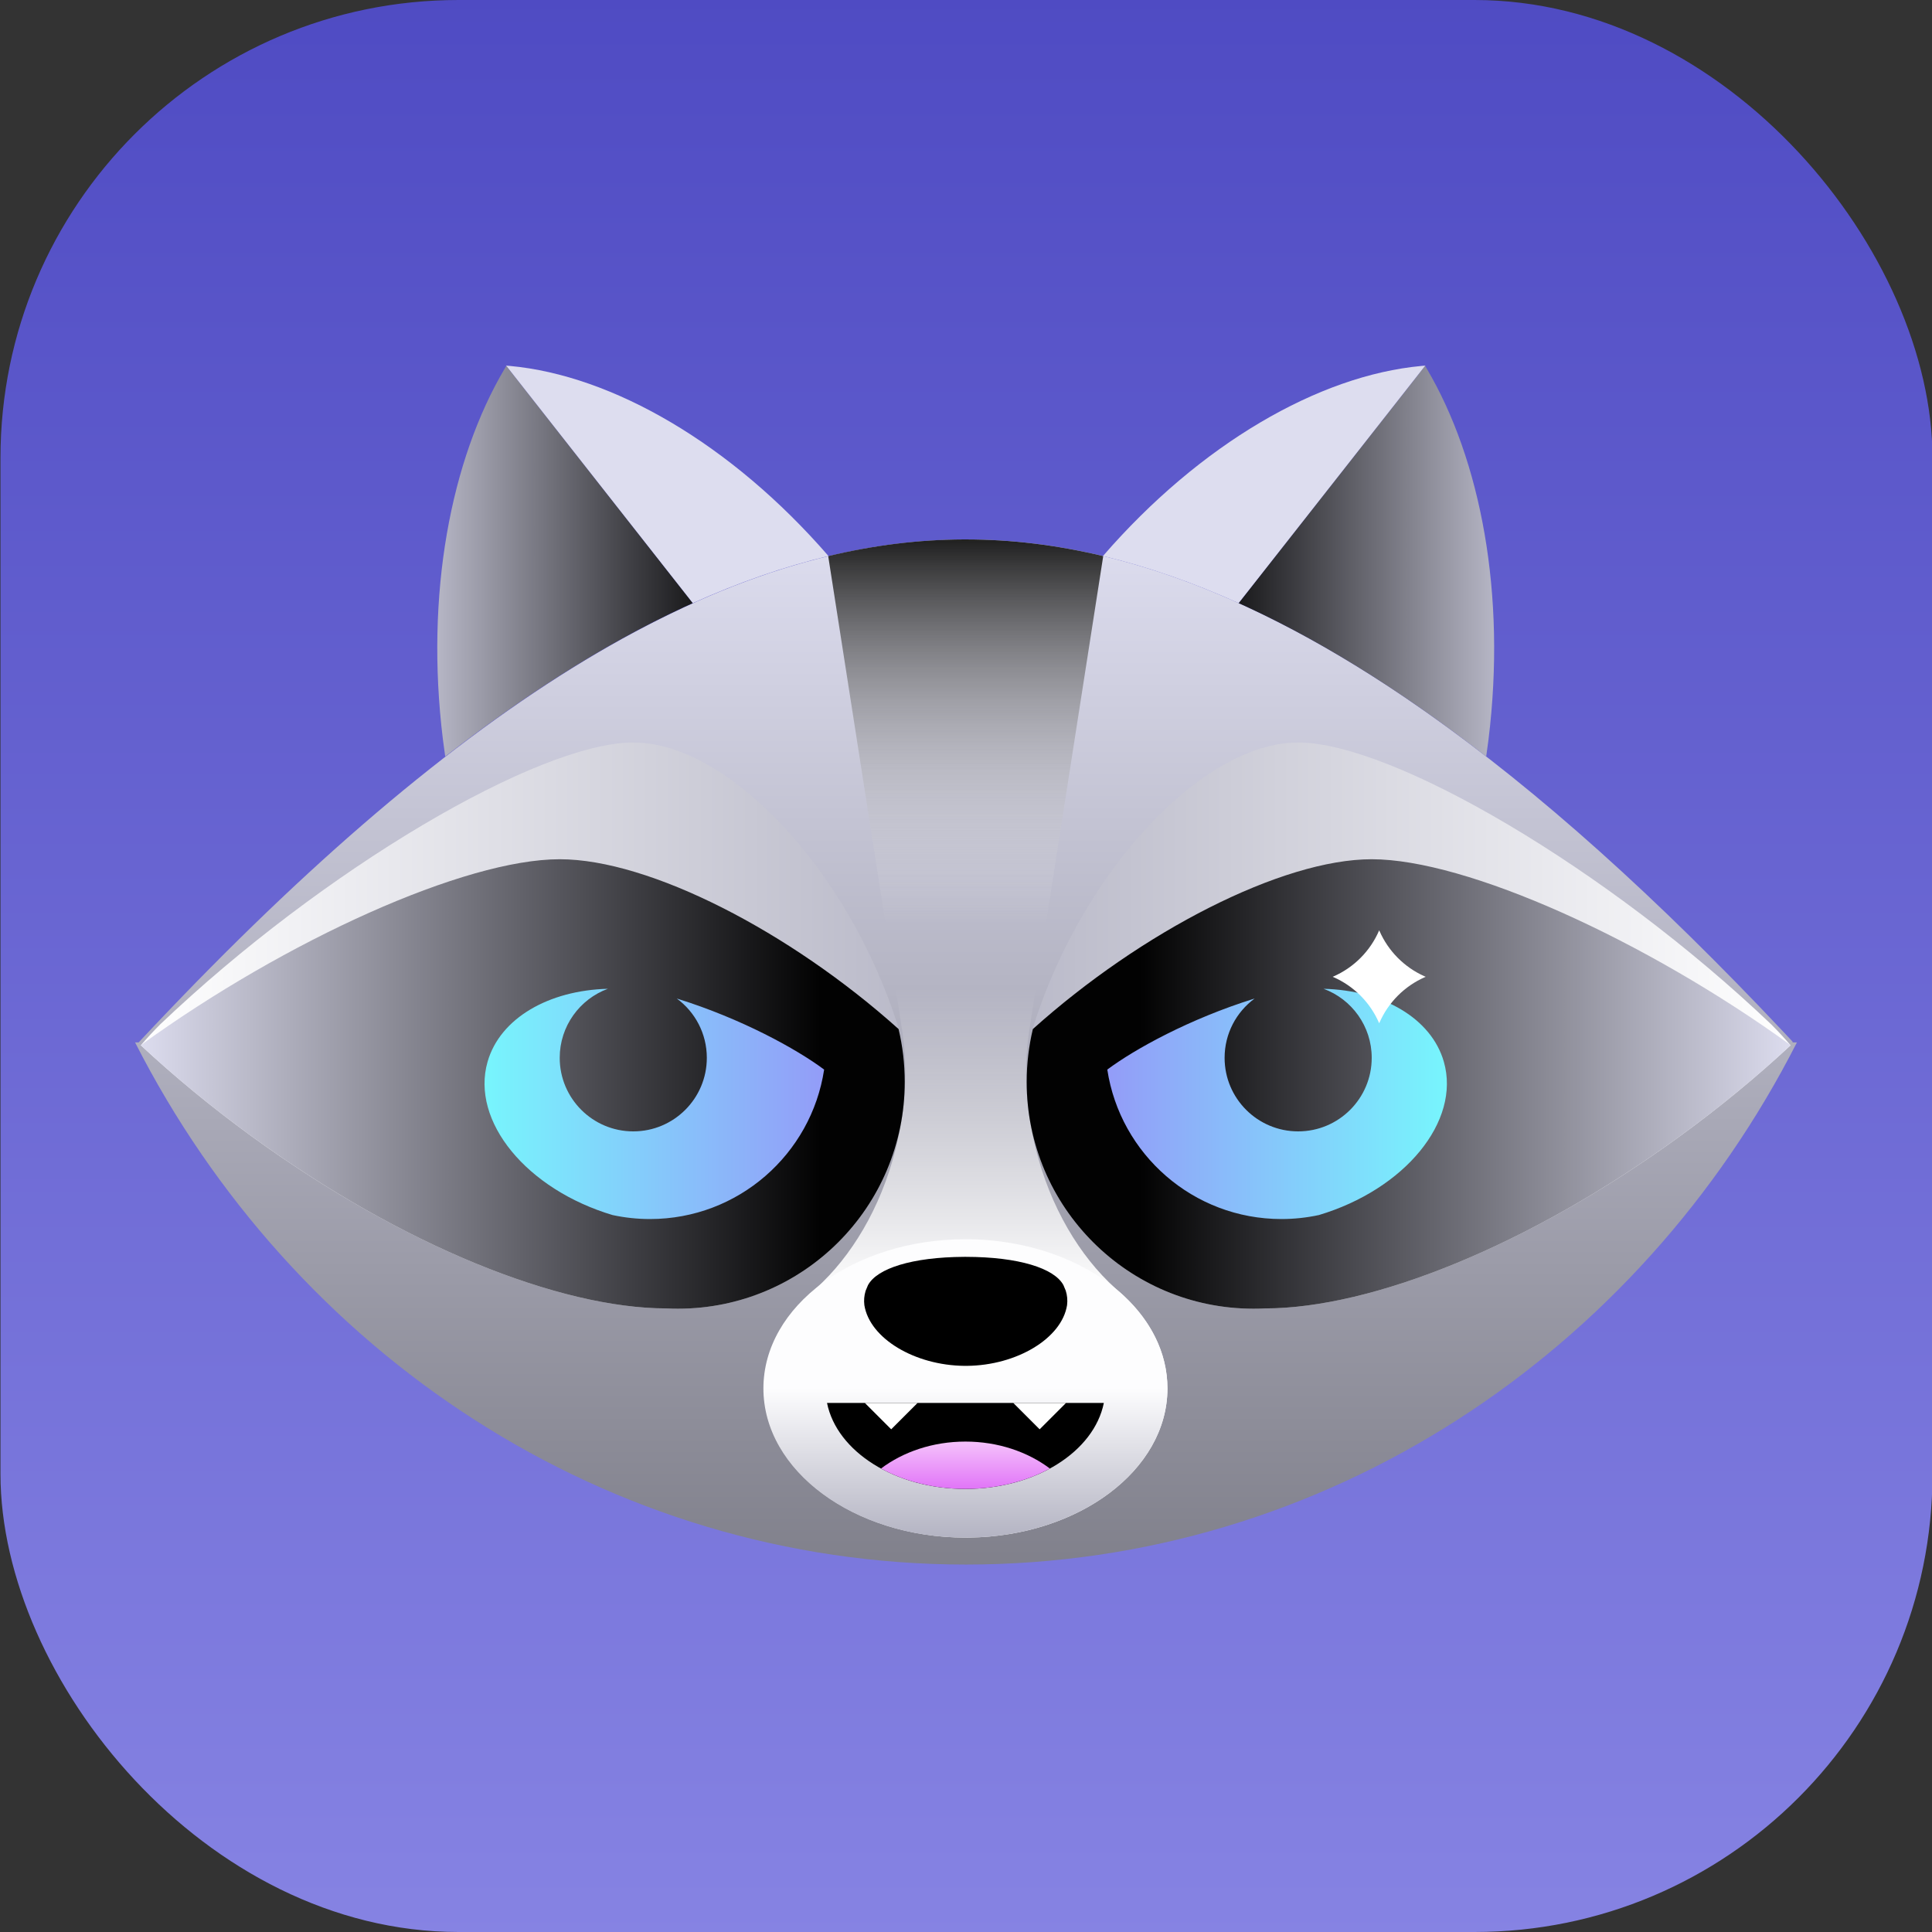 <?xml version="1.0" encoding="UTF-8"?>
<svg width="464px" height="464px" viewBox="0 0 464 464" version="1.1" xmlns="http://www.w3.org/2000/svg" xmlns:xlink="http://www.w3.org/1999/xlink">
    <rect x="0" y="0" width="464" height="464" fill="#333333" stroke="none"/>
    <title>Artboard</title>
    <defs>
        <linearGradient x1="50%" y1="0%" x2="50%" y2="100%" id="linearGradient-1">
            <stop stop-color="#4F4BC3" offset="0%"></stop>
            <stop stop-color="#8683E3" offset="100%"></stop>
        </linearGradient>
        <linearGradient x1="50%" y1="0%" x2="50%" y2="100%" id="linearGradient-2">
            <stop stop-color="#DDDDEF" offset="0%"></stop>
            <stop stop-color="#80808B" offset="100%"></stop>
        </linearGradient>
        <linearGradient x1="50%" y1="0%" x2="50%" y2="38.502%" id="linearGradient-3">
            <stop stop-color="#222222" offset="0%"></stop>
            <stop stop-color="#FFFFFF" stop-opacity="0" offset="100%"></stop>
        </linearGradient>
        <linearGradient x1="50%" y1="44.949%" x2="50%" y2="75.928%" id="linearGradient-4">
            <stop stop-color="#FFFFFF" stop-opacity="0" offset="0%"></stop>
            <stop stop-color="#FFFFFF" offset="100%"></stop>
        </linearGradient>
        <linearGradient x1="100%" y1="50%" x2="-2.22044605e-14%" y2="50%" id="linearGradient-5">
            <stop stop-color="#FFFFFF" offset="0%"></stop>
            <stop stop-color="#BABAC9" offset="100%"></stop>
        </linearGradient>
        <linearGradient x1="14.981%" y1="50%" x2="100%" y2="50%" id="linearGradient-6">
            <stop stop-color="#020202" offset="0%"></stop>
            <stop stop-color="#DDDDEF" offset="100%"></stop>
        </linearGradient>
        <linearGradient x1="33.837%" y1="50%" x2="100%" y2="50%" id="linearGradient-7">
            <stop stop-color="#1C1C1E" offset="0%"></stop>
            <stop stop-color="#BDBDCD" offset="100%"></stop>
        </linearGradient>
        <linearGradient x1="-1.11022302e-14%" y1="50%" x2="100%" y2="50%" id="linearGradient-8">
            <stop stop-color="#939CF8" offset="0%"></stop>
            <stop stop-color="#76F9FD" offset="100%"></stop>
        </linearGradient>
        <linearGradient x1="11.198%" y1="50%" x2="100%" y2="50%" id="linearGradient-9">
            <stop stop-color="#020202" offset="0%"></stop>
            <stop stop-color="#DDDDEF" offset="100%"></stop>
        </linearGradient>
        <linearGradient x1="-1.11022302e-14%" y1="50%" x2="100%" y2="50%" id="linearGradient-10">
            <stop stop-color="#76F9FD" offset="0%"></stop>
            <stop stop-color="#939CF8" offset="100%"></stop>
        </linearGradient>
        <linearGradient x1="50%" y1="50%" x2="50%" y2="100%" id="linearGradient-11">
            <stop stop-color="#FDFDFE" offset="0%"></stop>
            <stop stop-color="#B4B4C3" offset="100%"></stop>
        </linearGradient>
        <linearGradient x1="50%" y1="0%" x2="50%" y2="100%" id="linearGradient-12">
            <stop stop-color="#F5C2FB" offset="0%"></stop>
            <stop stop-color="#E175F8" offset="100%"></stop>
        </linearGradient>
    </defs>
    <g id="Artboard" stroke="none" stroke-width="1" fill="none" fill-rule="evenodd">
        <rect id="Rectangle" fill="url(#linearGradient-1)" x="0.114" y="0" width="464" height="464" rx="110"></rect>
        <g id="coon-copy" transform="translate(32.441, 87.75)">
            <path d="M199.544,41.8 C210.377,41.8 221.354,43.136 232.516,45.805 C282.099,57.658 335.329,95.807 395.772,159.96 L398.019,162.354 L398.053,162.388 L398.09,162.602 L399.118,162.602 C361.141,237.209 286.022,288 199.559,288 C113.096,288 37.977,237.209 0,162.602 L0.852,162.602 L0.934,162.52 C75.256,83.027 138.673,42.613 197.755,41.813 L199.544,41.8 Z" id="Path" fill="url(#linearGradient-2)"></path>
            <path d="M199.544,41.8 C210.377,41.8 221.354,43.136 232.516,45.805 L214.734,159.805 L214.618,160.64 C213.443,169.084 213.905,178.495 216.294,188.078 C219.811,202.181 226.867,213.917 235.401,221.635 L235.652,221.861 L236.268,222.39 C236.413,222.516 236.557,222.642 236.701,222.769 L236.961,223.001 L237.949,223.863 L237.162,223.184 L237.337,223.344 C243.973,229.473 247.94,237.245 247.94,245.702 C247.94,265.258 226.723,281.155 200.36,281.524 L199.422,281.531 C172.689,281.476 151.041,265.456 151.041,245.702 C151.041,237.245 155.008,229.473 161.644,223.344 L161.819,223.184 L164.922,220.492 L163.329,221.861 L163.58,221.635 C172.026,213.997 179.025,202.423 182.577,188.513 L182.687,188.078 C185.048,178.607 185.527,169.303 184.403,160.935 L184.248,159.814 L166.465,45.805 C177.453,43.178 188.261,41.843 198.929,41.8 L199.437,41.8 L199.544,41.8 Z" id="Path" fill="url(#linearGradient-3)"></path>
            <path d="M199.544,41.8 C210.377,41.8 221.354,43.136 232.516,45.805 L214.734,159.805 L214.618,160.64 C213.443,169.084 213.905,178.495 216.294,188.078 C219.811,202.181 226.867,213.917 235.401,221.635 L235.652,221.861 L236.268,222.39 C236.413,222.516 236.557,222.642 236.701,222.769 L236.961,223.001 L237.949,223.863 L237.162,223.184 L237.337,223.344 C243.973,229.473 247.94,237.245 247.94,245.702 C247.94,265.258 226.723,281.155 200.36,281.524 L199.422,281.531 C172.689,281.476 151.041,265.456 151.041,245.702 C151.041,237.245 155.008,229.473 161.644,223.344 L161.819,223.184 L164.922,220.492 L163.329,221.861 L163.58,221.635 C172.026,213.997 179.025,202.423 182.577,188.513 L182.687,188.078 C185.048,178.607 185.527,169.303 184.403,160.935 L184.248,159.814 L166.465,45.805 C177.453,43.178 188.261,41.843 198.929,41.8 L199.437,41.8 L199.544,41.8 Z" id="Path" fill="url(#linearGradient-4)"></path>
            <path d="M215.574,159.366 C215.674,158.994 215.781,158.621 215.894,158.247 C227.916,120.872 256.611,90.573 279.313,90.573 C302.016,90.573 353.663,120.872 392.925,158.247 C394.619,159.943 396.174,161.625 397.593,163.29 C389.564,170.756 380.71,178.081 371.056,185.095 C334.66,211.538 296.93,226.441 271.453,226.485 C270.516,226.533 269.572,226.555 268.623,226.555 C238.529,226.555 214.133,202.16 214.133,172.066 C214.133,167.703 214.646,163.461 215.614,159.395" id="Path" fill="url(#linearGradient-5)"></path>
            <path d="M397.644,163.284 C362.578,137.922 319.771,118.609 296.999,118.609 C275.424,118.609 241.677,136.004 215.614,159.395 C214.646,163.461 214.133,167.703 214.133,172.066 C214.133,202.16 238.529,226.555 268.623,226.555 C269.572,226.555 270.516,226.533 271.453,226.485 C296.93,226.441 334.66,211.538 371.056,185.095 C380.71,178.081 389.606,170.737 397.634,163.271" id="Path" fill="url(#linearGradient-6)"></path>
            <path d="M324.494,93.934 C303.341,77.552 283.035,65.019 263.373,56.351 L262.571,56 L262.571,56 L262.778,56.09 C262.375,55.914 261.973,55.739 261.57,55.567 L260.802,55.238 L260.802,55.238 L260.317,55.033 L260.317,55.033 L260.057,54.924 C259.656,54.755 259.256,54.589 258.856,54.423 L258.256,54.177 L257.626,53.921 L257.626,53.921 L257.348,53.808 L257.166,53.735 C256.872,53.617 256.577,53.499 256.283,53.383 L255.58,53.105 C255.281,52.988 254.983,52.872 254.685,52.757 L255.404,53.036 L254.936,52.854 L254.936,52.854 L254.468,52.673 L254.033,52.507 L254.033,52.507 L253.241,52.206 L253.241,52.206 L252.884,52.072 C252.572,51.955 252.26,51.839 251.948,51.724 L252.736,52.016 L252.283,51.848 L252.283,51.848 L251.948,51.724 C251.552,51.578 251.155,51.433 250.759,51.29 L250.165,51.077 C249.886,50.977 249.607,50.878 249.328,50.78 L250.079,51.046 L249.589,50.872 L249.589,50.872 L249.099,50.7 C248.82,50.602 248.541,50.505 248.262,50.409 L247.387,50.11 L246.929,49.955 L246.929,49.955 L246.471,49.802 C246.182,49.705 245.892,49.61 245.603,49.515 C245.348,49.432 245.093,49.349 244.838,49.267 L245.603,49.515 L245.174,49.375 L245.174,49.375 L244.838,49.267 C244.553,49.175 244.268,49.084 243.982,48.993 L244.745,49.237 L244.267,49.084 L244.267,49.084 L243.79,48.932 C243.513,48.845 243.237,48.759 242.961,48.673 L242.223,48.447 L241.573,48.25 L241.573,48.25 L241.096,48.107 L240.67,47.981 L240.67,47.981 L239.812,47.731 L239.812,47.731 L239.156,47.543 L239.156,47.543 L238.442,47.342 C238.155,47.261 237.867,47.182 237.58,47.103 L236.956,46.934 C236.64,46.848 236.323,46.764 236.007,46.681 L236.75,46.878 L236.31,46.761 L236.31,46.761 L236.007,46.681 C235.634,46.583 235.261,46.486 234.888,46.391 L234.083,46.188 L234.083,46.188 L233.411,46.021 L233.411,46.021 L233.747,46.104 L233.747,46.104 L234.329,46.249 L234.329,46.249 C234.671,46.336 235.014,46.423 235.356,46.511 L236.007,46.681 L236.007,46.681 L236.378,46.779 L236.378,46.779 L236.956,46.934 L236.956,46.934 L237.268,47.018 L237.268,47.018 L237.871,47.183 L237.871,47.183 L238.691,47.411 L238.691,47.411 L239.035,47.509 L239.035,47.509 L239.622,47.676 L239.622,47.676 L239.933,47.766 L239.933,47.766 L240.472,47.923 L240.472,47.923 L240.784,48.015 L240.784,48.015 L241.322,48.175 L241.322,48.175 L242.223,48.447 L242.223,48.447 L242.592,48.56 L242.592,48.56 L243.018,48.691 L243.404,48.811 L243.404,48.811 L243.982,48.993 L243.982,48.993 L244.364,49.115 L244.364,49.115 L244.838,49.267 L244.838,49.267 L245.221,49.391 L245.221,49.391 L245.678,49.54 L246.075,49.67 L246.075,49.67 L246.616,49.85 L246.616,49.85 L247.002,49.979 L247.002,49.979 L247.534,50.16 L247.534,50.16 L248.346,50.438 L248.722,50.568 L248.722,50.568 L249.328,50.78 L249.328,50.78 L249.704,50.913 L249.704,50.913 L250.165,51.077 L250.165,51.077 C250.535,51.209 250.905,51.342 251.275,51.477 L251.948,51.724 L251.948,51.724 L252.342,51.87 L252.342,51.87 L252.884,52.072 L252.884,52.072 L253.241,52.206 L253.241,52.206 L253.704,52.381 L254.086,52.527 L254.086,52.527 L254.685,52.757 L254.685,52.757 L255.58,53.105 L255.58,53.105 L255.931,53.244 L255.931,53.244 L256.442,53.445 L256.442,53.445 L256.804,53.59 L256.804,53.59 L257.348,53.808 L257.348,53.808 L258.256,54.177 L258.256,54.177 C258.606,54.32 258.957,54.465 259.307,54.61 L260.057,54.924 L260.057,54.924 L260.43,55.081 L260.43,55.081 L260.967,55.309 L260.967,55.309 C261.323,55.46 261.68,55.613 262.036,55.767 L262.778,56.09 L262.778,56.09 C263.284,56.311 263.79,56.535 264.297,56.761 L265.058,57.103 L265.121,56.978 L309.815,0.117 L309.785,0.067 L309.907,0 L309.815,0.117 L310.182,0.731 C323.205,22.744 329.327,54.986 325.053,89.793 L324.494,93.934 Z" id="Path" fill="url(#linearGradient-7)"></path>
            <path d="M314.323,167.249 C318.417,181.526 304.949,197.937 284.181,204.103 L284.25,204.075 C281.368,204.695 278.377,205.021 275.31,205.021 C254.126,205.021 236.58,189.449 233.493,169.127 C240.125,164.166 253.387,156.895 268.7,152.118 L268.877,152.063 C264.505,155.279 261.667,160.46 261.667,166.304 C261.667,176.06 269.576,183.969 279.333,183.969 C289.089,183.969 296.999,176.06 296.999,166.304 C296.999,158.693 292.186,152.207 285.439,149.722 C299.633,150.092 311.323,156.784 314.323,167.249 Z" id="Path" fill="url(#linearGradient-8)"></path>
            <path d="M265.058,57.103 C253.995,52.111 243.137,48.339 232.449,45.789 C255.786,18.881 284.297,2.415 308.94,0.137 L309.785,0.067 L309.907,0 L265.121,56.978" id="Path" fill="#DDDDEF"></path>
            <path d="M287.787,146.912 L287.624,146.842 L287.626,146.842 L287.786,146.773 C292.724,144.617 296.679,140.631 298.795,135.672 L298.864,135.834 C300.973,140.663 304.832,144.554 309.641,146.701 L309.804,146.773 L309.964,146.842 L309.965,146.842 L309.803,146.912 C304.919,149.044 300.996,152.967 298.864,157.851 L298.795,158.012 C296.679,153.053 292.724,149.068 287.787,146.912 Z" id="Path" fill="#FFFFFF"></path>
            <path d="M2.829,159.366 C2.93,158.994 3.036,158.621 3.149,158.247 C15.171,120.872 43.866,90.573 66.569,90.573 C89.272,90.573 140.919,120.872 180.181,158.247 C181.874,159.943 183.429,161.625 184.848,163.29 C176.819,170.756 167.966,178.081 158.312,185.095 C121.916,211.538 84.185,226.441 58.709,226.485 C57.771,226.533 56.828,226.555 55.878,226.555 C25.785,226.555 1.389,202.16 1.389,172.066 C1.389,167.703 1.901,163.461 2.869,159.395" id="Path" fill="url(#linearGradient-5)" transform="translate(93.118, 158.564) scale(-1, 1) translate(-93.118, -158.564) "></path>
            <path d="M184.848,163.284 C149.782,137.922 106.975,118.609 84.202,118.609 C62.627,118.609 28.88,136.004 2.817,159.395 C1.849,163.461 1.337,167.703 1.337,172.066 C1.337,202.16 25.733,226.555 55.827,226.555 C56.776,226.555 57.719,226.533 58.657,226.485 C84.134,226.441 121.864,211.538 158.26,185.095 C167.914,178.081 176.809,170.737 184.838,163.271" id="Path" fill="url(#linearGradient-9)" transform="translate(93.092, 172.582) scale(-1, 1) translate(-93.092, -172.582) "></path>
            <path d="M163.662,93.934 C142.509,77.552 122.203,65.019 102.541,56.351 L101.739,56 L101.739,56 L101.946,56.09 C101.543,55.914 101.14,55.739 100.738,55.567 L99.97,55.238 L99.97,55.238 L99.485,55.033 L99.485,55.033 L99.225,54.924 C98.824,54.755 98.424,54.589 98.024,54.423 L97.424,54.177 L96.794,53.921 L96.794,53.921 L96.516,53.808 L96.334,53.735 C96.039,53.617 95.745,53.499 95.451,53.383 L94.748,53.105 C94.449,52.988 94.151,52.872 93.853,52.757 L94.571,53.036 L94.103,52.854 L94.103,52.854 L93.636,52.673 L93.201,52.507 L93.201,52.507 L92.409,52.206 L92.409,52.206 L92.051,52.072 C91.739,51.955 91.428,51.839 91.116,51.724 L91.904,52.016 L91.451,51.848 L91.451,51.848 L91.116,51.724 C90.719,51.578 90.323,51.433 89.927,51.29 L89.333,51.077 C89.054,50.977 88.775,50.878 88.496,50.78 L89.247,51.046 L88.757,50.872 L88.757,50.872 L88.267,50.7 C87.988,50.602 87.709,50.505 87.43,50.409 L86.555,50.11 L86.097,49.955 L86.097,49.955 L85.639,49.802 C85.349,49.705 85.06,49.61 84.771,49.515 C84.516,49.432 84.261,49.349 84.006,49.267 L84.771,49.515 L84.342,49.375 L84.342,49.375 L84.006,49.267 C83.721,49.175 83.435,49.084 83.15,48.993 L83.913,49.237 L83.435,49.084 L83.435,49.084 L82.957,48.932 C82.681,48.845 82.405,48.759 82.128,48.673 L81.391,48.447 L80.741,48.25 L80.741,48.25 L80.263,48.107 L79.838,47.981 L79.838,47.981 L78.98,47.731 L78.98,47.731 L78.324,47.543 L78.324,47.543 L77.61,47.342 C77.323,47.261 77.035,47.182 76.748,47.103 L76.124,46.934 C75.807,46.848 75.491,46.764 75.175,46.681 L75.917,46.878 L75.478,46.761 L75.478,46.761 L75.175,46.681 C74.802,46.583 74.429,46.486 74.056,46.391 L73.25,46.188 L73.25,46.188 L72.579,46.021 L72.579,46.021 L72.914,46.104 L72.914,46.104 L73.497,46.249 L73.497,46.249 C73.839,46.336 74.182,46.423 74.524,46.511 L75.175,46.681 L75.175,46.681 L75.546,46.779 L75.546,46.779 L76.124,46.934 L76.124,46.934 L76.436,47.018 L76.436,47.018 L77.039,47.183 L77.039,47.183 L77.859,47.411 L77.859,47.411 L78.203,47.509 L78.203,47.509 L78.789,47.676 L78.789,47.676 L79.101,47.766 L79.101,47.766 L79.64,47.923 L79.64,47.923 L79.951,48.015 L79.951,48.015 L80.49,48.175 L80.49,48.175 L81.391,48.447 L81.391,48.447 L81.759,48.56 L81.759,48.56 L82.186,48.691 L82.572,48.811 L82.572,48.811 L83.15,48.993 L83.15,48.993 L83.531,49.115 L83.531,49.115 L84.006,49.267 L84.006,49.267 L84.388,49.391 L84.388,49.391 L84.846,49.54 L85.242,49.67 L85.242,49.67 L85.784,49.85 L85.784,49.85 L86.169,49.979 L86.169,49.979 L86.702,50.16 L86.702,50.16 L87.514,50.438 L87.89,50.568 L87.89,50.568 L88.496,50.78 L88.496,50.78 L88.871,50.913 L88.871,50.913 L89.333,51.077 L89.333,51.077 C89.703,51.209 90.073,51.342 90.443,51.477 L91.116,51.724 L91.116,51.724 L91.51,51.87 L91.51,51.87 L92.051,52.072 L92.051,52.072 L92.409,52.206 L92.409,52.206 L92.872,52.381 L93.254,52.527 L93.254,52.527 L93.853,52.757 L93.853,52.757 L94.748,53.105 L94.748,53.105 L95.099,53.244 L95.099,53.244 L95.609,53.445 L95.609,53.445 L95.972,53.59 L95.972,53.59 L96.516,53.808 L96.516,53.808 L97.424,54.177 L97.424,54.177 C97.774,54.32 98.124,54.465 98.475,54.61 L99.225,54.924 L99.225,54.924 L99.597,55.081 L99.597,55.081 L100.135,55.309 L100.135,55.309 C100.491,55.46 100.847,55.613 101.204,55.767 L101.946,56.09 L101.946,56.09 C102.452,56.311 102.958,56.535 103.465,56.761 L104.226,57.103 L104.289,56.978 L148.983,0.117 L148.953,0.067 L149.075,0 L148.983,0.117 L149.349,0.731 C162.372,22.744 168.494,54.986 164.221,89.793 L163.662,93.934 Z" id="Path" fill="url(#linearGradient-7)" transform="translate(119.074, 46.967) scale(-1, 1) translate(-119.074, -46.967) "></path>
            <path d="M84.658,167.249 C80.564,181.526 94.032,197.937 114.8,204.103 L114.731,204.075 C117.613,204.695 120.604,205.021 123.671,205.021 C144.855,205.021 162.402,189.449 165.488,169.127 C158.856,164.166 145.594,156.895 130.281,152.118 L130.104,152.063 C134.476,155.279 137.314,160.46 137.314,166.304 C137.314,176.06 129.405,183.969 119.648,183.969 C109.892,183.969 101.983,176.06 101.983,166.304 C101.983,158.693 106.795,152.207 113.542,149.722 C99.348,150.092 87.658,156.784 84.658,167.249 Z" id="Path" fill="url(#linearGradient-10)"></path>
            <path d="M121.683,57.103 C110.62,52.111 99.762,48.339 89.074,45.789 C112.411,18.881 140.922,2.415 165.565,0.137 L166.41,0.067 L166.532,0 L121.746,56.978" id="Path" fill="#DDDDEF" transform="translate(127.803, 28.551) scale(-1, 1) translate(-127.803, -28.551) "></path>
            <path d="M199.422,281.531 C226.218,281.531 247.94,265.49 247.94,245.702 C247.94,236.8 243.544,228.656 236.268,222.39 C227.369,214.728 214.163,209.873 199.422,209.873 C172.626,209.873 150.904,225.914 150.904,245.702 C150.904,265.49 172.626,281.531 199.422,281.531 Z" id="Oval" fill="url(#linearGradient-11)"></path>
            <path d="M232.664,249.186 C230.314,260.864 216.327,269.837 199.422,269.837 C182.518,269.837 168.53,260.864 166.18,249.186 L232.664,249.186 Z" id="Path" fill="#000000"></path>
            <path d="M199.422,258.468 C207.235,258.468 214.354,260.92 219.705,264.942 C214.069,268.014 207.042,269.837 199.422,269.837 C191.802,269.837 184.775,268.014 179.14,264.942 C184.49,260.92 191.609,258.468 199.422,258.468 Z" id="Path" fill="url(#linearGradient-12)"></path>
            <polygon id="Rectangle" fill="#FFFFFF" transform="translate(181.597, 249.185) rotate(-45) translate(-181.597, -249.185) " points="177.118 244.707 186.076 253.664 177.118 253.664"></polygon>
            <polygon id="Rectangle-Copy" fill="#FFFFFF" transform="translate(217.247, 249.185) rotate(-45) translate(-217.247, -249.185) " points="212.768 244.707 221.726 253.664 212.768 253.664"></polygon>
            <path d="M199.559,214.103 C212.251,214.122 220.742,216.847 222.941,220.863 L222.973,220.924 L223.178,221.422 L223.178,221.422 L223.43,222.021 L223.43,222.021 L223.497,222.174 C223.499,222.178 223.501,222.182 223.503,222.186 L223.506,222.195 C223.864,223.317 223.982,224.49 223.832,225.698 C222.561,233.697 211.735,240.174 199.785,240.281 L199.559,240.281 L199.559,240.282 L199.422,240.282 L199.422,240.281 L199.197,240.281 C187.246,240.174 176.42,233.697 175.15,225.698 C175.005,224.541 175.108,223.415 175.432,222.335 L175.478,222.186 L175.499,222.141 L175.499,222.141 L175.618,221.863 L175.618,221.863 L175.856,221.295 L176.007,220.926 L176.041,220.863 C178.217,216.887 186.561,214.177 199.042,214.104 L199.559,214.103 Z" id="Path" fill="#000000"></path>
        </g>
    </g>
</svg>